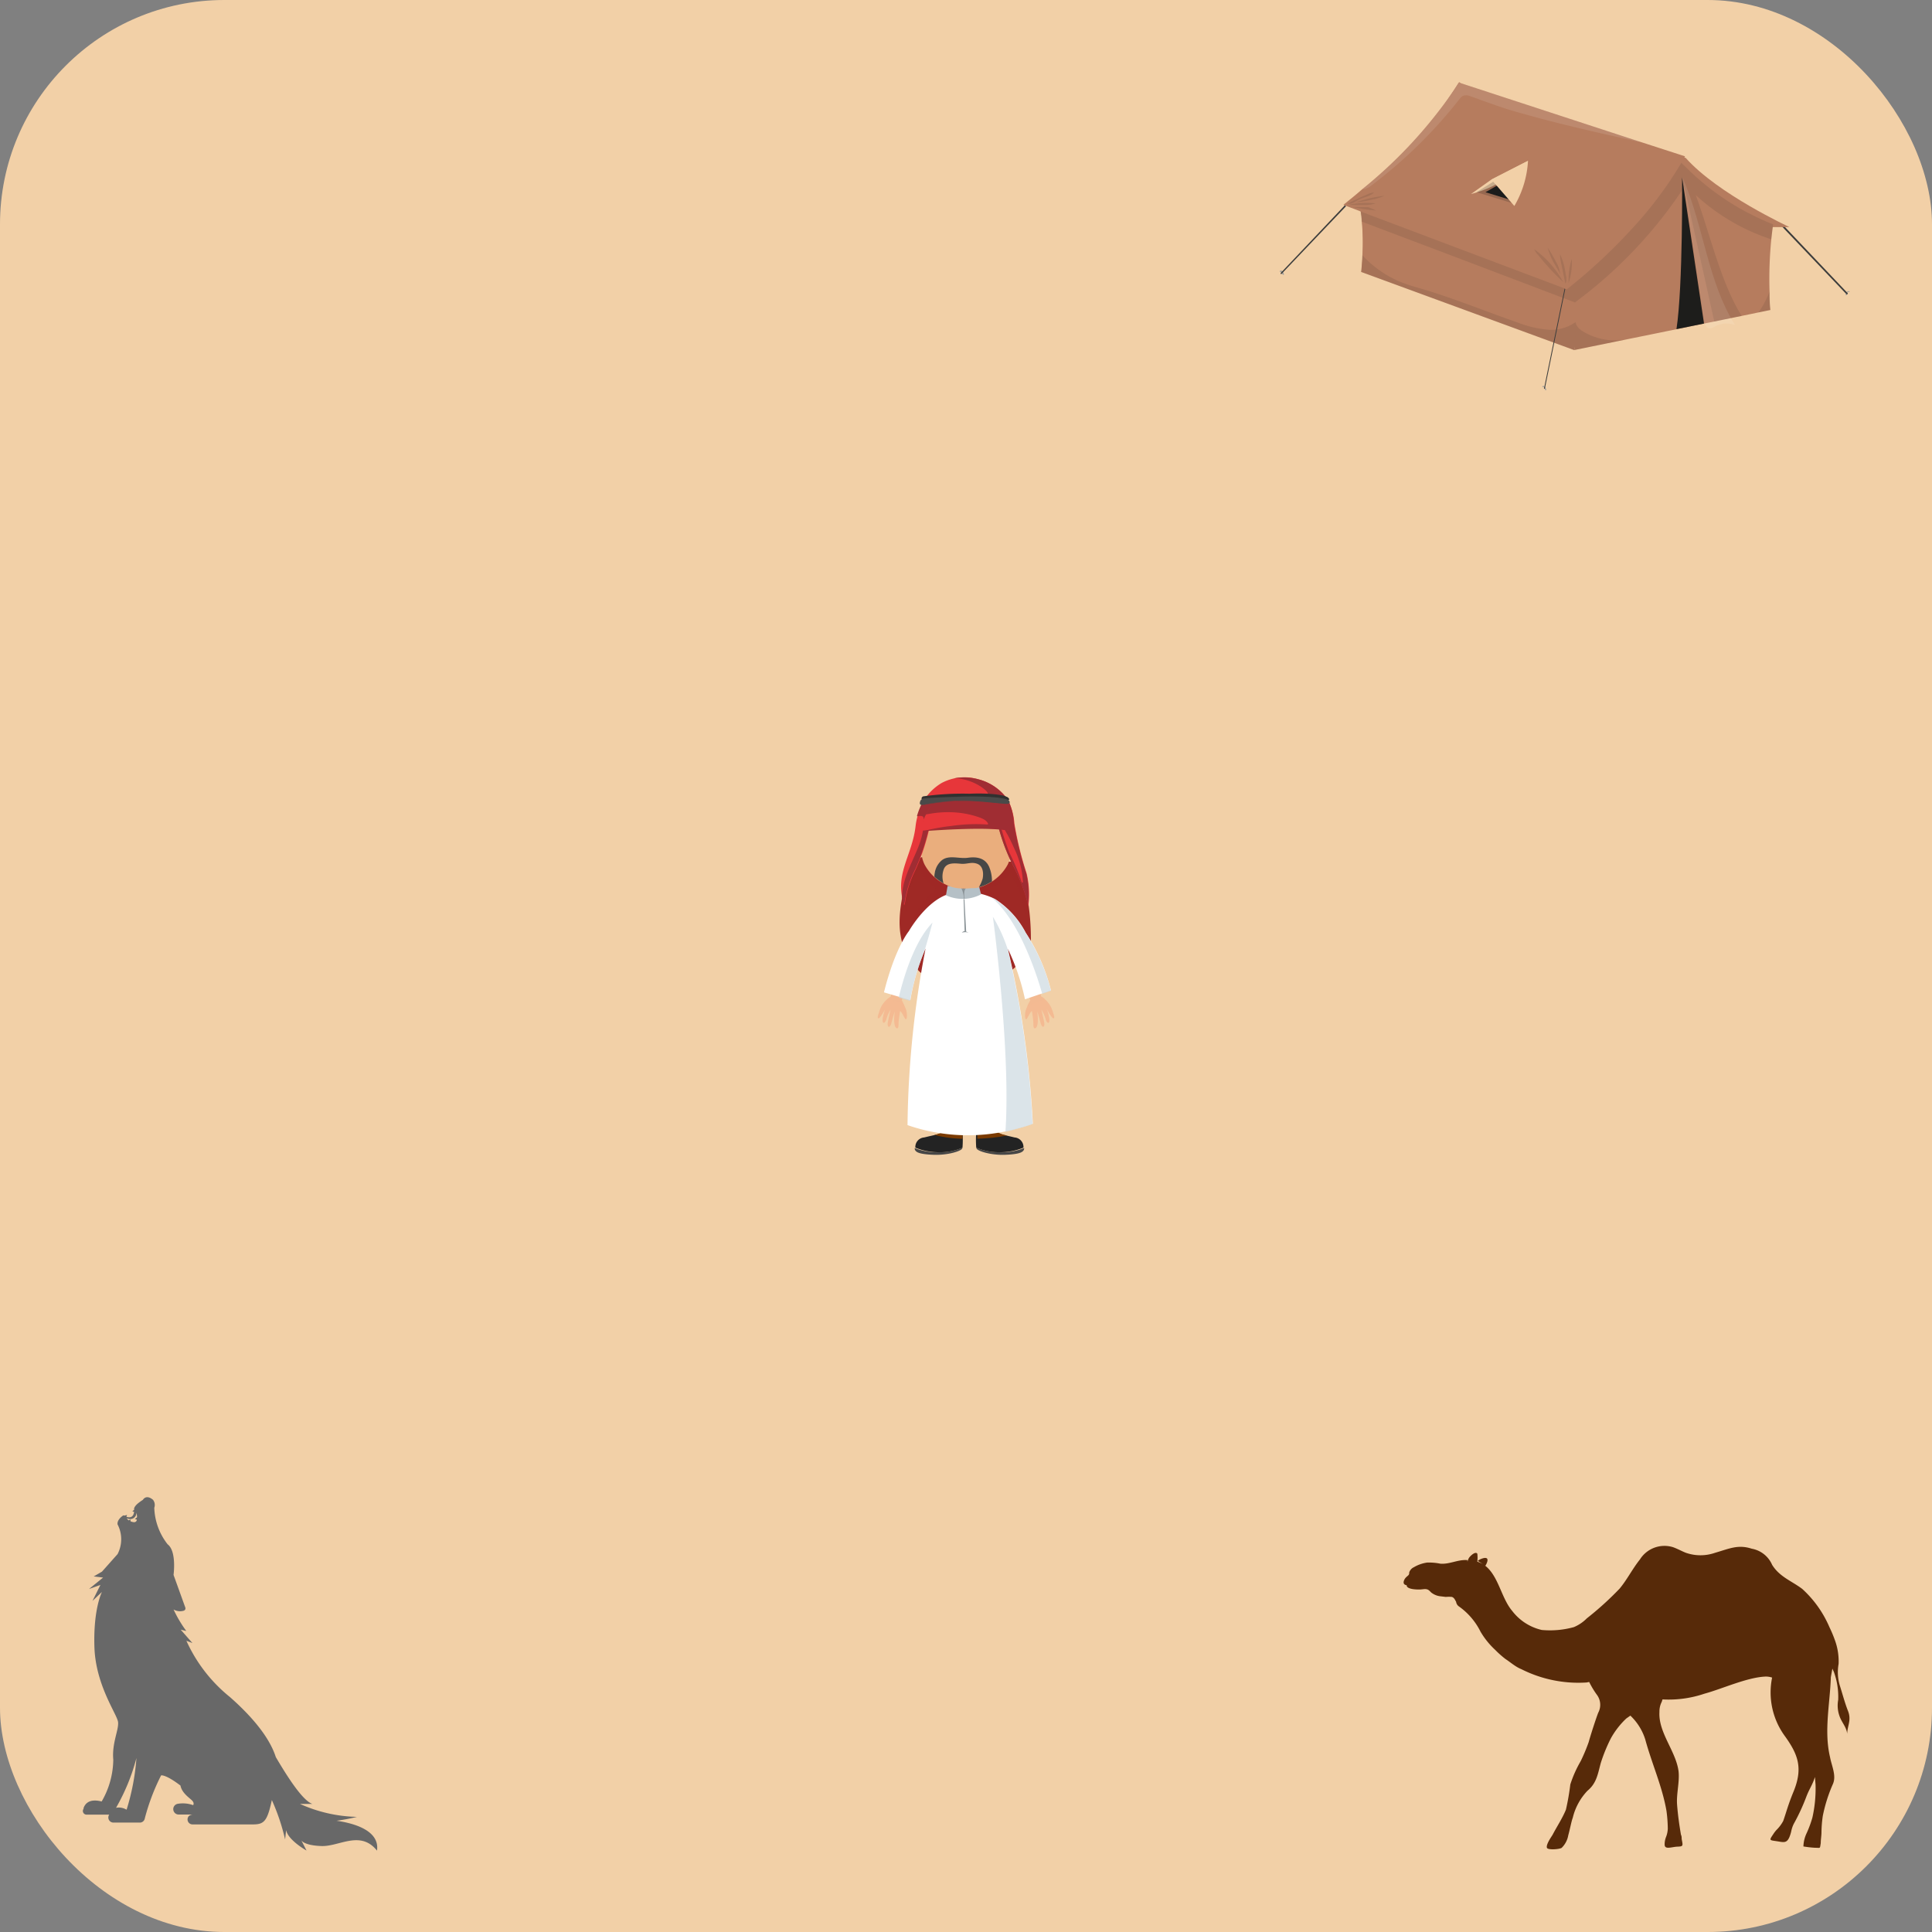 <svg xmlns="http://www.w3.org/2000/svg" viewBox="0 0 189.47 189.47">
	<rect x="0" y="0" width="189.47" height="189.47" fill="#808080" stroke="none"/>
	<defs>
		<style>
			.cls-1{isolation:isolate;}.cls-2{fill:#f2d0a7;}.cls-3,.cls-4{fill:#9f2925;}.cls-4{opacity:0.6;}.cls-12,.cls-21,.cls-25,.cls-27,.cls-4,.cls-5,.cls-6,.cls-9{mix-blend-mode:multiply;}.cls-5,.cls-6{fill:#f4ba92;}.cls-6{opacity:0.4;}.cls-7{fill:#f4d9bf;}.cls-8,.cls-9{fill:#ec4c54;}.cls-10{fill:#474747;}.cls-11{fill:#232323;}.cls-12{fill:#7a3a00;}.cls-13,.cls-33{fill:#fff;}.cls-14{fill:#b5c0c6;}.cls-15{fill:#8a9397;}.cls-16{fill:#efcaa6;}.cls-17{fill:#c39368;}.cls-18{fill:#eaae7d;}.cls-19{fill:#474746;}.cls-20{fill:#e7363a;}.cls-21{opacity:0.7;}.cls-22{fill:#ccd8df;}.cls-23{fill:#a02d33;}.cls-24,.cls-25{fill:#313130;}.cls-26,.cls-27{fill:#4a4a49;}.cls-28{fill:#9d9d9c;}.cls-29{fill:#3c3c3b;}.cls-30{fill:#b67c5e;}.cls-31,.cls-32,.cls-34{fill:#1d1d1b;}.cls-32,.cls-33{opacity:0.1;}.cls-34{opacity:0.2;}.cls-35{fill:#572a09;}.cls-36{fill:#686868;}
		</style>
	</defs>
	<g class="cls-1">
		<g id="Layer_1" data-name="Layer 1">
			<rect class="cls-2" width="189.47" height="189.47" rx="22" />
			<path class="cls-3" d="M88.33,91.76a6.15,6.15,0,0,0,3.1,4.44c2.74,1.36,8.78.28,9.67-4a24.35,24.35,0,0,0-.47-4.88c-.48-1.81-2.25-5.9-2.25-5.9l-8.13,1.11S87.67,88.08,88.33,91.76Z" />
			<path class="cls-4" d="M100.35,85.49a38.22,38.22,0,0,0-2.15-4.12l-7.74.78s-2.47,3.9-1.83,6.48a3.17,3.17,0,0,0,.33.89,10.35,10.35,0,0,1,1-4.15s.13-.12.17-.06a7.45,7.45,0,0,0,1.63,1.86c.06,0,0,.14,0,.17a6.2,6.2,0,0,0-2.14,2.55l-.16.3a4.77,4.77,0,0,0,2.19,1.53c2.1.77,6.22.43,8.21-1.3A8.85,8.85,0,0,0,97,87.32c-.07,0,0-.13,0-.16a5.24,5.24,0,0,0,2-1.42s.12-.09.16,0a10,10,0,0,1,1.34,3.94,2.83,2.83,0,0,0,.34-.75A12.54,12.54,0,0,0,100.35,85.49Z" />
			<path class="cls-5" d="M102.11,97.73s-.2-.81-.3-.71l-1,.29c.07.24.22.74.23.79a6.37,6.37,0,0,0-.43.93c-.12.39-.11.84,0,.92s.32-.57.58-.81a9.05,9.05,0,0,1,.15,1.17c0,.31,0,.58.19.53s.34-.52.19-1.66c0,0,.18.57.33,1.14s.46.47.34-.13-.26-1.18-.26-1.18a4.08,4.08,0,0,1,.41.92c.13.46.41.56.37,0a4,4,0,0,0-.27-1,4.88,4.88,0,0,0,.5.8c.18.22.38.23.13-.42A2.55,2.55,0,0,0,102.11,97.73Z" />
			<path class="cls-6" d="M100.74,98.65c.59-.19,1.16-.45,1.74-.69a1.1,1.1,0,0,0-.37-.23s-.2-.81-.3-.71l-1,.29c.07.24.22.74.23.79S100.87,98.36,100.74,98.65Z" />
			<path class="cls-5" d="M87.36,97.73s.2-.81.3-.71l1,.29c-.08.24-.22.74-.23.79a6.37,6.37,0,0,1,.43.93c.12.39.11.84,0,.92s-.32-.57-.58-.81a10.65,10.65,0,0,0-.16,1.17c0,.31,0,.58-.18.53s-.34-.52-.19-1.66c0,0-.18.57-.33,1.14s-.46.47-.34-.13.26-1.18.26-1.18a4.08,4.08,0,0,0-.41.92c-.13.46-.41.56-.37,0a4,4,0,0,1,.27-1,5.8,5.8,0,0,1-.5.8c-.18.22-.38.23-.13-.42A2.55,2.55,0,0,1,87.36,97.73Z" />
			<path class="cls-6" d="M88.59,98.35l-.14-.25s.15-.55.23-.79l-1-.29c-.1-.1-.3.71-.3.71A1.36,1.36,0,0,0,87,98C87.51,98.13,88.05,98.22,88.59,98.35Z" />
			<path class="cls-7" d="M94.22,108.48c-.08-2.35-.18-6.11-.18-6.11l-1.5-.33.3,6.45A12.93,12.93,0,0,0,94.22,108.48Z" />
			<path class="cls-8" d="M94.22,108.48a12.93,12.93,0,0,1-1.38,0l.09,2.12h0a.58.58,0,0,1,.65.46,2.6,2.6,0,0,0,.74-.06q0-.41-.06-.9C94.27,109.8,94.25,109.21,94.22,108.48Z" />
			<path class="cls-9" d="M94.29,110.11c0-.31,0-.9-.07-1.63l-.39,0a3.35,3.35,0,0,1,0,1.37.76.76,0,0,1-.32.51,1.22,1.22,0,0,1-.63.14v.09h0a.58.58,0,0,1,.65.46,2.6,2.6,0,0,0,.74-.06Q94.32,110.6,94.29,110.11Z" />
			<path class="cls-10" d="M92.13,113a6,6,0,0,1-2.43-.41c0,.41.43.6,1.83.66s2.75-.36,2.84-.63a.14.14,0,0,0,0-.07A5.4,5.4,0,0,1,92.13,113Z" />
			<path class="cls-11" d="M92.13,113a5.4,5.4,0,0,0,2.26-.45,9.44,9.44,0,0,0,0-1.52,2.6,2.6,0,0,1-.74.06.58.58,0,0,0-.65-.46h0a.85.85,0,0,0-.55.38c-.29.23-.63.25-1.82.54a.93.93,0,0,0-.86,1v0A6,6,0,0,0,92.13,113Z" />
			<path class="cls-12" d="M94.39,111.68c0-.2,0-.42,0-.67a2.6,2.6,0,0,1-.74.06.58.58,0,0,0-.65-.46h0a.85.85,0,0,0-.55.38,1.91,1.91,0,0,1-.83.31A12,12,0,0,0,94.39,111.68Z" />
			<path class="cls-7" d="M95.94,108.48c.08-2.35.18-6.11.18-6.11l1.5-.33-.29,6.45A13.11,13.11,0,0,1,95.94,108.48Z" />
			<path class="cls-8" d="M95.94,108.48a13.11,13.11,0,0,0,1.39,0l-.1,2.12h0a.56.56,0,0,0-.64.46,2.64,2.64,0,0,1-.75-.06q0-.41.06-.9C95.89,109.8,95.91,109.21,95.94,108.48Z" />
			<path class="cls-9" d="M95.87,110.11c0-.31,0-.9.07-1.63l.39,0a3.54,3.54,0,0,0,0,1.37.76.76,0,0,0,.32.51,1.24,1.24,0,0,0,.63.14v.09h0a.56.56,0,0,0-.64.46,2.64,2.64,0,0,1-.75-.06Q95.84,110.6,95.87,110.11Z" />
			<path class="cls-10" d="M98,113a6,6,0,0,0,2.44-.41c0,.41-.44.6-1.84.66s-2.75-.36-2.84-.63a.64.64,0,0,1,0-.07A5.49,5.49,0,0,0,98,113Z" />
			<path class="cls-11" d="M98,113a5.49,5.49,0,0,1-2.26-.45,9.44,9.44,0,0,1,0-1.52,2.64,2.64,0,0,0,.75.06.56.56,0,0,1,.64-.46h0a.88.88,0,0,1,.56.38c.28.23.63.25,1.81.54a.94.94,0,0,1,.87,1v0A6,6,0,0,1,98,113Z" />
			<path class="cls-12" d="M95.91,111.67a17.51,17.51,0,0,0,2.89-.32,2.3,2.3,0,0,1-1-.35.88.88,0,0,0-.56-.38h0a.56.56,0,0,0-.64.46,2.64,2.64,0,0,1-.75-.06c0,.24,0,.46,0,.66Z" />
			<path class="cls-13" d="M100.52,98l2.55-.87a18.71,18.71,0,0,0-2.48-5.67,8.67,8.67,0,0,0-3-3.29,6.58,6.58,0,0,0-4-.61c-2.5.29-4.46,3.76-4.46,3.76s-1.34,1.6-2.44,6l2.59.76a21.9,21.9,0,0,1,1.49-5.06A96.13,96.13,0,0,0,89,110.34a18.09,18.09,0,0,0,10.92.29,13.05,13.05,0,0,0,1.37-.43,95.86,95.86,0,0,0-2.45-17.15A22.06,22.06,0,0,1,100.52,98Z" />
			<path class="cls-14" d="M92.93,86.88l-.16.92a3.93,3.93,0,0,0,3.44-.09L96,86.85,94.69,87l-.21.17L94.33,87Z" />
			<path class="cls-15" d="M94.57,87.47a.85.85,0,0,1,.24-.47h-.12l-.21.17L94.33,87h-.11a2.36,2.36,0,0,1,.3,1.14h.07A2.6,2.6,0,0,1,94.57,87.47Z" />
			<path class="cls-16" d="M99.65,83c-.36-.18-.61.08-.8.29a0,0,0,0,0,0,0,1,1,0,0,0-.22.85c0,.28.26.43.62.34a.91.91,0,0,0,.64-.78A.64.64,0,0,0,99.65,83Z" />
			<path class="cls-17" d="M99.52,83.6c-.09-.11-.29-.06-.4,0l-.16.13s0,0-.06.07a.64.64,0,0,1,0,.07s0,0,0,0a.09.09,0,0,0,0,0,.4.4,0,0,1,.12-.1.36.36,0,0,1,.38-.09S99.55,83.63,99.52,83.6Z" />
			<path class="cls-16" d="M90.57,83.51c0-.19,0-.47-.16-.63a.41.41,0,0,0-.13-.08.49.49,0,0,0-.73.07A1,1,0,0,0,90,84C90.46,84.32,90.59,83.8,90.57,83.51Z" />
			<path class="cls-17" d="M90.24,83.2a.35.35,0,0,0-.4,0s0,.07,0,.07.21,0,.31,0a.43.43,0,0,1,.2.25s.05,0,.05,0S90.35,83.28,90.24,83.2Z" />
			<path class="cls-18" d="M99.27,79.47l-4.52.07-4.52-.07c0,.47.08,2.56.08,3a10.85,10.85,0,0,0,.08,1.4,3.25,3.25,0,0,0,.27.89,4.51,4.51,0,0,0,2.11,2,3.4,3.4,0,0,0,1.12.34,6.49,6.49,0,0,0,1.4,0l.32,0a3.42,3.42,0,0,0,1.11-.34,4.54,4.54,0,0,0,2.12-2,3.64,3.64,0,0,0,.27-.89,10.85,10.85,0,0,0,.08-1.4C99.19,82,99.3,79.94,99.27,79.47Z" />
			<path class="cls-19" d="M97,85c-.39-.87-1.23-1-2.08-.88s-1.8-.29-2.51.21a2,2,0,0,0-.58.74,2.3,2.3,0,0,0-.14.42c0,.08-.12.49,0,.54a5,5,0,0,0,.85.6,2.05,2.05,0,0,1,0-1.34c.25-.74,1.09-.63,1.71-.58s1-.21,1.58,0,.64.92.54,1.45A3.62,3.62,0,0,1,96,87a3.5,3.5,0,0,0,.77-.28c.18-.09.35-.18.51-.28,0,0,0-.11,0-.16A3.63,3.63,0,0,0,97,85Z" />
			<path class="cls-20" d="M99,78.77a3.52,3.52,0,0,0-.54-.82A5.07,5.07,0,0,0,96,76.44a4.8,4.8,0,0,0-3.66.35,5.27,5.27,0,0,0-1.55,1.42,6.67,6.67,0,0,0-1,2.81c-.35,3-2.13,4.7-1.11,7.76l.07-.23a10.48,10.48,0,0,1,1.05-3.27,21.47,21.47,0,0,0,1.45-4.57h6.58a18.61,18.61,0,0,0,1.53,4.2,16.22,16.22,0,0,1,1.42,3.66l.06.33a8.92,8.92,0,0,0-.16-3.25,33.23,33.23,0,0,1-1.2-4.89A6,6,0,0,0,99,78.77Z" />
			<path class="cls-15" d="M94.33,91.46a1.35,1.35,0,0,1,.67,0l-.25-.1-.17-3.18H94.5l.1,3.13A.46.46,0,0,0,94.33,91.46Z" />
			<g class="cls-21">
				<path class="cls-22" d="M102.21,97.47l.86-.3a18.71,18.71,0,0,0-2.48-5.67,8.67,8.67,0,0,0-3-3.29L97.21,88C100,90.24,101.75,95.82,102.21,97.47Z" />
				<path class="cls-22" d="M88.14,97.84l1.11.32a23.05,23.05,0,0,1,1.39-4.86c.33-1,.81-2.82.81-2.82C89.54,92.44,88.48,96.37,88.14,97.84Z" />
				<path class="cls-22" d="M98.6,111c.43-.1.86-.21,1.3-.34a13.05,13.05,0,0,0,1.37-.43,95.86,95.86,0,0,0-2.45-17.15,15.65,15.65,0,0,0-1.45-3.18S99.15,103.07,98.6,111Z" />
			</g>
			<path class="cls-23" d="M100.64,85.65a33.23,33.23,0,0,1-1.2-4.89,6,6,0,0,0-.45-2,3.52,3.52,0,0,0-.54-.82A5.07,5.07,0,0,0,96,76.44a5.52,5.52,0,0,0-2.49-.1,4,4,0,0,1,.49,0,5.4,5.4,0,0,1,2.09.74c.13.08,1.08.7.69.88a1,1,0,0,1-.34,0h-.52c-.46,0-.91,0-1.36,0-.88.06-1.76.2-2.63.34a7.29,7.29,0,0,0-1.46.38,7,7,0,0,0-.55,1.37c.19,0,.51-.1.63.08a.72.72,0,0,1,0,.41c0,.22,0,.43,0,.65a7.14,7.14,0,0,1-.38,1.58c-.63,1.71-1.7,3.39-1.71,5.22,0,.23.11.47.19.72l.07-.23a10.48,10.48,0,0,1,1.05-3.27,21.47,21.47,0,0,0,1.45-4.57h6.58a18.61,18.61,0,0,0,1.53,4.2,16.22,16.22,0,0,1,1.42,3.66l.06.33A8.92,8.92,0,0,0,100.64,85.65ZM97.2,80.34a11.8,11.8,0,0,1-1.88,0c-.65,0-1.3,0-1.94,0l-1.06.06c-.22,0-.45,0-.68.06a.34.34,0,0,1-.33-.1c0-.06,0-.2,0-.3,0-.31.47-.42.72-.47a7.32,7.32,0,0,1,1.93-.1,12.93,12.93,0,0,1,2.14.28c.33.08.9.17,1.11.49C97.28,80.3,97.24,80.34,97.2,80.34Zm3,6.2A20.07,20.07,0,0,0,99,83.64a24.51,24.51,0,0,1-1-3.16v0l0-.06c0-.05.08-.11.1-.06a7.83,7.83,0,0,0,.72,1.52c.25.46.47.92.68,1.4a8.47,8.47,0,0,1,.82,3.24S100.26,86.59,100.25,86.54Z" />
			<path class="cls-20" d="M91.32,79.06a7.63,7.63,0,0,0-1.14,2.42s6.67-.57,8.9,0A10,10,0,0,0,97.92,79C97.29,78.24,92,78.54,91.32,79.06Z" />
			<path class="cls-23" d="M98,79c-.64-.85-6-.54-6.69,0a7.33,7.33,0,0,0-.51.87l.43-.07a10.28,10.28,0,0,1,2.22-.14,9.15,9.15,0,0,1,2.26.39c.38.13,1,.29,1.19.73,0,0,0,.08-.08.08a16.51,16.51,0,0,0-3.51.14,19.29,19.29,0,0,0-2.81.52c1.41-.11,6.72-.48,8.67,0A11,11,0,0,0,98,79Z" />
			<path class="cls-24" d="M90.44,78.44s-.19-.19.09-.34a27.89,27.89,0,0,1,4.54-.26c2.12-.09,3.93.13,3.88.57a.12.12,0,0,1-.15.08C98.7,78.34,96.32,77.87,90.44,78.44Z" />
			<path class="cls-25" d="M98.07,78h0a.89.89,0,0,1-.53.12c-.43,0-.87,0-1.3,0l-1.38,0c-1.46.06-3.09-.17-4.43.37h0c5.89-.57,8.26-.1,8.36,0a.12.12,0,0,0,.15-.08C99,78.24,98.64,78.06,98.07,78Z" />
			<path class="cls-26" d="M90.71,78.29s-.38,0-.47.3,0,.42.41.31a23.78,23.78,0,0,1,3.94-.4c1.68,0,4,.37,4.25.28s.16-.28-.1-.37S96,77.92,90.71,78.29Z" />
			<path class="cls-27" d="M98.74,78.41c-.21-.13-1.77-.39-5-.27h.07c.53,0,1.07,0,1.59.06.26,0,.5.06.76.07a2.67,2.67,0,0,1,.48.08s0,.06,0,.06c-1,0-2,.07-3,.13.32,0,.65,0,1,0,1.68,0,4,.37,4.25.28S99,78.5,98.74,78.41Z" />
			<path class="cls-27" d="M90.5,78.93l.15,0a23.43,23.43,0,0,1,2.93-.36A19.8,19.8,0,0,0,90.5,78.93Z" />
			<path class="cls-28" d="M181.17,28.7a.1.1,0,0,1,.05-.06.11.11,0,0,1,.08,0,0,0,0,0,0,.07,0,.05.05,0,0,0,0-.07.22.22,0,0,0-.16,0,.19.19,0,0,0-.12.11l-.1.27h.12Z" />
			<path class="cls-29" d="M174.88,22.09l6.31,6.65a.08.08,0,0,1,0,.11l-.05,0-.06,0-6.4-6.72Z" />
			<path class="cls-30" d="M175.48,22.27h-1.63l-3.08,0h-4.71l-3.74,0h-2l-7.43,0c-2.91-1.92-5.72-8.55-8.7-12.74l0,0c-.33-.46-.66-.88-1-1.28l17.74,5.8,4.39,1.44C168.49,19.05,175.48,22.25,175.48,22.27Z" />
			<path class="cls-30" d="M152.74,22.75l-5,1-4,.83-1.64.33-7,1.42-1.58.32c.06-.6.1-1.13.12-1.64a22.94,22.94,0,0,0-.06-3.31c0-.31-.06-.64-.1-1,0,0,0-.1,0-.15,0-.26-.07-.53-.11-.82v-.06a1.3,1.3,0,0,1,.18-.15c3.54-2.23,6-6.11,8.51-9.88l.06-.09,1-1.5a20.68,20.68,0,0,0,1.5,1.47A26.24,26.24,0,0,0,153,14.37,40.72,40.72,0,0,0,152.74,22.75Z" />
			<path class="cls-30" d="M154.88,32.21c-.14.69-.31,1.4-.51,2.12l-20.88-7.66c.06-.6.1-1.13.12-1.64a22.94,22.94,0,0,0-.06-3.31c0-.31-.06-.64-.1-1,0,0,0-.1,0-.15,0-.26-.07-.53-.11-.82l.82.23,13.57,3.77,6.38,2.34a4,4,0,0,1,.73,1.31,5.76,5.76,0,0,1,.33,1.64A12.58,12.58,0,0,1,154.88,32.21Z" />
			<path class="cls-30" d="M173.71,23.47a39.5,39.5,0,0,0-.17,5.13c0,.6,0,1.2.08,1.8l-1.17.24-1.64.34-2.69.55-1,.2-4.58.94-2.86.58h0l-5.29,1.08c.08-.9.12-1.81.12-2.74,0-.66,0-1.32-.05-2-.07-1.15-.18-2.32-.34-3.5v-.05a53.41,53.41,0,0,0,9.51-10.52L164,15l.91.95h0l.73.71A25.06,25.06,0,0,0,173.89,22C173.82,22.5,173.76,23,173.71,23.47Z" />
			<path class="cls-31" d="M167.11,31.73l-2.7.55c.65-4.27.55-14.89.55-14.89Z" />
			<path class="cls-32" d="M173.71,23.47a20.22,20.22,0,0,1-7.41-4.34c1.35,3.63,2.47,8.66,4.51,11.85l-2.69.55-2.71-12.2-.23-1a44.29,44.29,0,0,1-10,10.78l-.72.55h0L142,24.93l-8.49-3.21c0-.31-.06-.64-.1-1l-.13-.06.12-.09.71-.59a46.14,46.14,0,0,0,9.74-10.67l.73.23,19,6,1.29.41h0l.73.71A25.06,25.06,0,0,0,173.89,22C173.82,22.5,173.76,23,173.71,23.47Z" />
			<path class="cls-30" d="M165.25,15.33c-.11.21-.23.41-.35.62a37.7,37.7,0,0,1-4.63,6.24,54.37,54.37,0,0,1-5.44,5.23c-.73.61-1.17.95-1.17.95l-10-3.77-10.23-3.86-.13-.06-1.56-.59c.63-.51,1.25-1,1.86-1.54A45.51,45.51,0,0,0,142,9.68l.06-.09c.35-.48.69-1,1-1.5l17.74,5.8Z" />
			<path class="cls-33" d="M165,17.39l2.15,14.34c.65,1.3,1-.51,3,.14C167.45,27.57,167.11,22.23,165,17.39Z" />
			<polygon class="cls-31" points="145.68 18.85 148.25 19.64 149.46 16.69 145.68 18.85" />
			<path class="cls-2" d="M146.26,17.61l-2,1.42a12.19,12.19,0,0,0,5.6-3.26Z" />
			<path class="cls-2" d="M146.26,17.61l2.25,2.59a9.73,9.73,0,0,0,1.34-4.43Z" />
			<path class="cls-34" d="M144.81,18.85l1.63-1Z" />
			<polygon class="cls-34" points="146.44 17.82 148.24 19.9 144.81 18.85 146.44 17.82" />
			<path class="cls-32" d="M159.66,33.25l-5.29,1.08-20.88-7.66c.06-.6.1-1.13.12-1.64a9.62,9.62,0,0,0,1.46,1.32,10.3,10.3,0,0,0,2.33,1.32c.78.31,1.6.53,2.41.77,3,.91,6,2.14,9,3.18a10.78,10.78,0,0,0,2.9.7,4.12,4.12,0,0,0,2.8-.73,0,0,0,0,0,0,0,1.2,1.2,0,0,0,.37.64,2.11,2.11,0,0,0,.23.19A6.11,6.11,0,0,0,159.66,33.25Z" />
			<path class="cls-32" d="M173.62,30.4l-1.17.24a9.41,9.41,0,0,0,.91-1.61l.18-.43C173.55,29.2,173.58,29.8,173.62,30.4Z" />
			<path class="cls-32" d="M150.47,24.45a9.66,9.66,0,0,1,2.84,3.22A24.66,24.66,0,0,1,150.84,25,1.79,1.79,0,0,1,150.47,24.45Z" />
			<path class="cls-32" d="M153,24.94a6.77,6.77,0,0,1,.42,1.22l.09.49.07.42a1.15,1.15,0,0,1-.06.76c-.15-.69-.29-1.38-.43-2.08A3.15,3.15,0,0,1,153,24.94Z" />
			<path class="cls-32" d="M152.21,25.45a8.08,8.08,0,0,1-.43-1.16,14.24,14.24,0,0,1,.8,1.36,2.82,2.82,0,0,1,.42,1.24C152.78,26.39,152.45,25.94,152.21,25.45Z" />
			<path class="cls-32" d="M153.83,27.76a7.33,7.33,0,0,1,.31-2.37A6.1,6.1,0,0,1,153.83,27.76Z" />
			<path class="cls-32" d="M134.05,19.08a2.25,2.25,0,0,1,.7-.21c-.35.39-.94.44-1.41.67-.2.09-.38.22-.58.32a1,1,0,0,1-.63.12Q133.07,19.5,134.05,19.08Z" />
			<path class="cls-32" d="M132.7,20a1.18,1.18,0,0,0-.38.1l1.58,0a2.85,2.85,0,0,0,1-.16A8.5,8.5,0,0,0,132.7,20Z" />
			<path class="cls-32" d="M133,19.84a11.87,11.87,0,0,1,2.77-.64,5.42,5.42,0,0,1-1.26.39A12.85,12.85,0,0,1,133,19.84Z" />
			<path class="cls-32" d="M134.16,20.31l-.34,0-1.11,0a15.45,15.45,0,0,0,2.22.33A7,7,0,0,0,134.16,20.31Z" />
			<path class="cls-33" d="M160.86,13.89l-.21,0c-3.24-.72-6.52-1.45-9.89-2.35-.8-.22-1.61-.44-2.43-.68-1.09-.32-2.16-.72-3.24-1.1-.27-.11-.55-.2-.83-.3l-.15-.05a.86.86,0,0,0-.65,0,1.08,1.08,0,0,0-.33.31,46.58,46.58,0,0,1-8.55,8.4,1.93,1.93,0,0,1-1,.47A45.51,45.51,0,0,0,142,9.68l.06-.09c.35-.48.69-1,1-1.5Z" />
			<path class="cls-28" d="M125.63,26.71a.12.12,0,0,0,0-.05.11.11,0,0,0-.08,0,.05.05,0,1,1,0-.1.15.15,0,0,1,.16,0,.25.25,0,0,1,.12.11l.1.27h-.12Z" />
			<path class="cls-29" d="M131.89,20.13l-6.28,6.63a.08.08,0,0,0,0,.11h0l.06,0,6.33-6.64Z" />
			<path class="cls-28" d="M151.47,38a.08.08,0,0,0-.05-.05h-.08a.05.05,0,0,1-.07,0,.06.06,0,0,1,0-.07.17.17,0,0,1,.17,0,.2.2,0,0,1,.11.11l.11.27h-.13Z" />
			<path class="cls-29" d="M153.44,28.29l-2,9.72a.08.08,0,0,0,0,.11h0a.07.07,0,0,0,.06,0l2-9.75Z" />
			<path class="cls-35" d="M181.2,167.71c-.31-.81-.51-1.6-.78-2.44a4.57,4.57,0,0,1-.11-2.09A6,6,0,0,0,180,161a12.57,12.57,0,0,0-.59-1.43,10.8,10.8,0,0,0-2.67-3.75c-1.05-.79-2.21-1.17-2.95-2.36a2.69,2.69,0,0,0-2-1.58c-1.35-.44-2.2,0-3.59.4a4.34,4.34,0,0,1-2.87,0c-.41-.16-.81-.39-1.26-.55a2.84,2.84,0,0,0-3.24,1.2c-.75.94-1.27,2-2,2.87a30.64,30.64,0,0,1-3.21,2.91,3.91,3.91,0,0,1-1.27.86,8.78,8.78,0,0,1-3.15.28,5.07,5.07,0,0,1-2.9-1.87c-1.09-1.28-1.34-3.47-2.71-4.48l.08.05c.1-.15.33-.6.13-.73s-.79.14-.87.26l.5.31a4,4,0,0,0-.55-.24,3.44,3.44,0,0,0,0-.78c-.2-.28-.74.27-.83.43a1.54,1.54,0,0,0-.14.37V153c-.92-.08-1.73.42-2.65.35a5.67,5.67,0,0,0-1.3-.11,3.49,3.49,0,0,0-1.29.45.87.87,0,0,0-.47.52c0,.12,0,.2-.11.3s-.28.22-.37.42c-.17.37,0,.51.28.54l-.05,0c0,.42,1.08.42,1.33.41s.5-.08.71,0,.3.27.47.37a1.73,1.73,0,0,0,.75.29l.58.07a3,3,0,0,1,.6,0c.23.08.3.29.41.48a.65.65,0,0,0,.26.44,6.63,6.63,0,0,1,2.13,2.48,7.81,7.81,0,0,0,1.44,1.79,9.46,9.46,0,0,0,1,.89c.49.32,1,.78,1.56,1A12.41,12.41,0,0,0,155.6,165l.25-.05a8.51,8.51,0,0,0,.78,1.29,1.64,1.64,0,0,1,.11,1.72c-.17.42-.72,2.09-.94,2.89a17.82,17.82,0,0,1-.78,1.86A11.43,11.43,0,0,0,154,175a24,24,0,0,1-.43,2.47c-.35.86-.89,1.66-1.31,2.47l-.18.28c-.2.32-.46.78-.37,1s1.19.15,1.44,0a2.27,2.27,0,0,0,.65-1.24c.18-.64.3-1.35.44-1.71a5.8,5.8,0,0,1,1.44-2.65c.88-.73,1-1.57,1.3-2.7a16,16,0,0,1,1-2.45,8,8,0,0,1,1.51-1.94l.4-.28a5.49,5.49,0,0,1,1.46,2.34c.66,2.42,1.66,4.58,2.08,7a14.1,14.1,0,0,1,.13,1.74,2.52,2.52,0,0,1-.16.79,2,2,0,0,0-.15.77c0,.54.68.23,1.26.21s.54-.08.41-.75c0-.14,0-.28-.07-.42-.17-1-.3-1.92-.38-2.95s.25-2.18.15-3.23c-.24-2-2-3.82-1.88-5.86a2.08,2.08,0,0,1,.23-1l.07-.23a10.92,10.92,0,0,0,4.11-.56c1.71-.46,4.19-1.61,6-1.68a1.92,1.92,0,0,1,.64.1,7.26,7.26,0,0,0,1.18,5.64c1.39,1.9,1.87,3.24.91,5.57-.55,1.34-.67,1.91-1,2.85a3.62,3.62,0,0,1-.66.88,3.11,3.11,0,0,0-.32.42c-.41.61-.38.58.3.68s1,.25,1.28-.38a3.65,3.65,0,0,0,.18-.56,3,3,0,0,1,.25-.75,19.93,19.93,0,0,0,1.21-2.6c.32-.86.6-1.15.87-2l.06.76a12.94,12.94,0,0,1-.31,3.22,10.66,10.66,0,0,1-.57,1.54,3.25,3.25,0,0,0-.31,1.29,10.09,10.09,0,0,0,1.15.13c.55,0,.45.12.55-.45,0-.34.06-.67.07-1a12,12,0,0,1,.13-1.67,15.05,15.05,0,0,1,1-3.15c.35-.82-.14-1.79-.29-2.62-.61-2.57,0-5.26.08-7.84l.15-.84.15.33a7.16,7.16,0,0,1,.42,2.74,3.06,3.06,0,0,0,.12,1.56c.21.64.71,1.11.76,1.77C181.18,169.17,181.61,168.67,181.2,167.71Z" />
			<path class="cls-36" d="M33,178.56a17.73,17.73,0,0,0,2-.38,14.3,14.3,0,0,1-5.58-1.27h1.22c-1-.33-2.57-2.86-3.59-4.59-.64-2-2.42-4.06-4.51-5.9a15,15,0,0,1-4.26-5.51l.59.22-1.15-1.31.55.13a12.33,12.33,0,0,1-1.25-2.11,1.25,1.25,0,0,0,1,.12.24.24,0,0,0,.15-.32l-1.15-3.19s.32-2.32-.58-3a6.12,6.12,0,0,1-1.31-3.58.83.83,0,0,0-.12-.78c-.23-.2-.68-.47-1,0-.3.2-.73.48-.85.81a.42.42,0,0,0,0,.16l-.18.15.17.06c-.08.6-.48.57-.75.48l.06-.18-.28.07h0a.09.09,0,0,0-.13,0c-.2.14-.58.47-.52.86a3.15,3.15,0,0,1,0,2.91L10,154.13l-.81.47.92.11-1.38,1.12,1.12-.4L9.07,157l.93-.88s-.86,1.64-.74,5.41,2.24,6.6,2.32,7.36-.62,2.08-.47,3.68a8.35,8.35,0,0,1-1.14,4.1c-1.21-.31-1.62.22-1.77.63a.17.17,0,0,0,0,.07.75.75,0,0,0-.06.13.36.36,0,0,0,.35.46h2.22a.5.5,0,0,0,.4.78c.54,0,1.46,0,2.63,0a.49.49,0,0,0,.46-.41,21.08,21.08,0,0,1,1.6-4.22s.43-.12,1.9,1c.14.76.93,1.23,1.16,1.49s.08.43.08.43a3,3,0,0,0-1.52-.13.53.53,0,0,0,.09,1.05H19a.69.69,0,0,0-.48.15.49.49,0,0,0,.36.82h5.88c1.11,0,1.44-.24,1.9-2.39a20.77,20.77,0,0,1,1.3,3.86l.1-.91c.2,1,2,2,2,2l-.51-1s.26.51,2,.56,3.8-1.58,5.42.45C37.28,179.39,34.36,178.75,33,178.56ZM13.38,148.34a2,2,0,0,1,.06.45l-.21.19.19.05a.26.26,0,0,1-.29.25,1,1,0,0,1-.33-.09l0-.17-.19.08a.59.59,0,0,1-.17-.22A.61.61,0,0,0,13.38,148.34Zm-1,29.12a1.44,1.44,0,0,0-1-.17,20,20,0,0,0,2-4.88A22.42,22.42,0,0,1,12.42,177.46Z" />
		</g>
	</g>
</svg>
